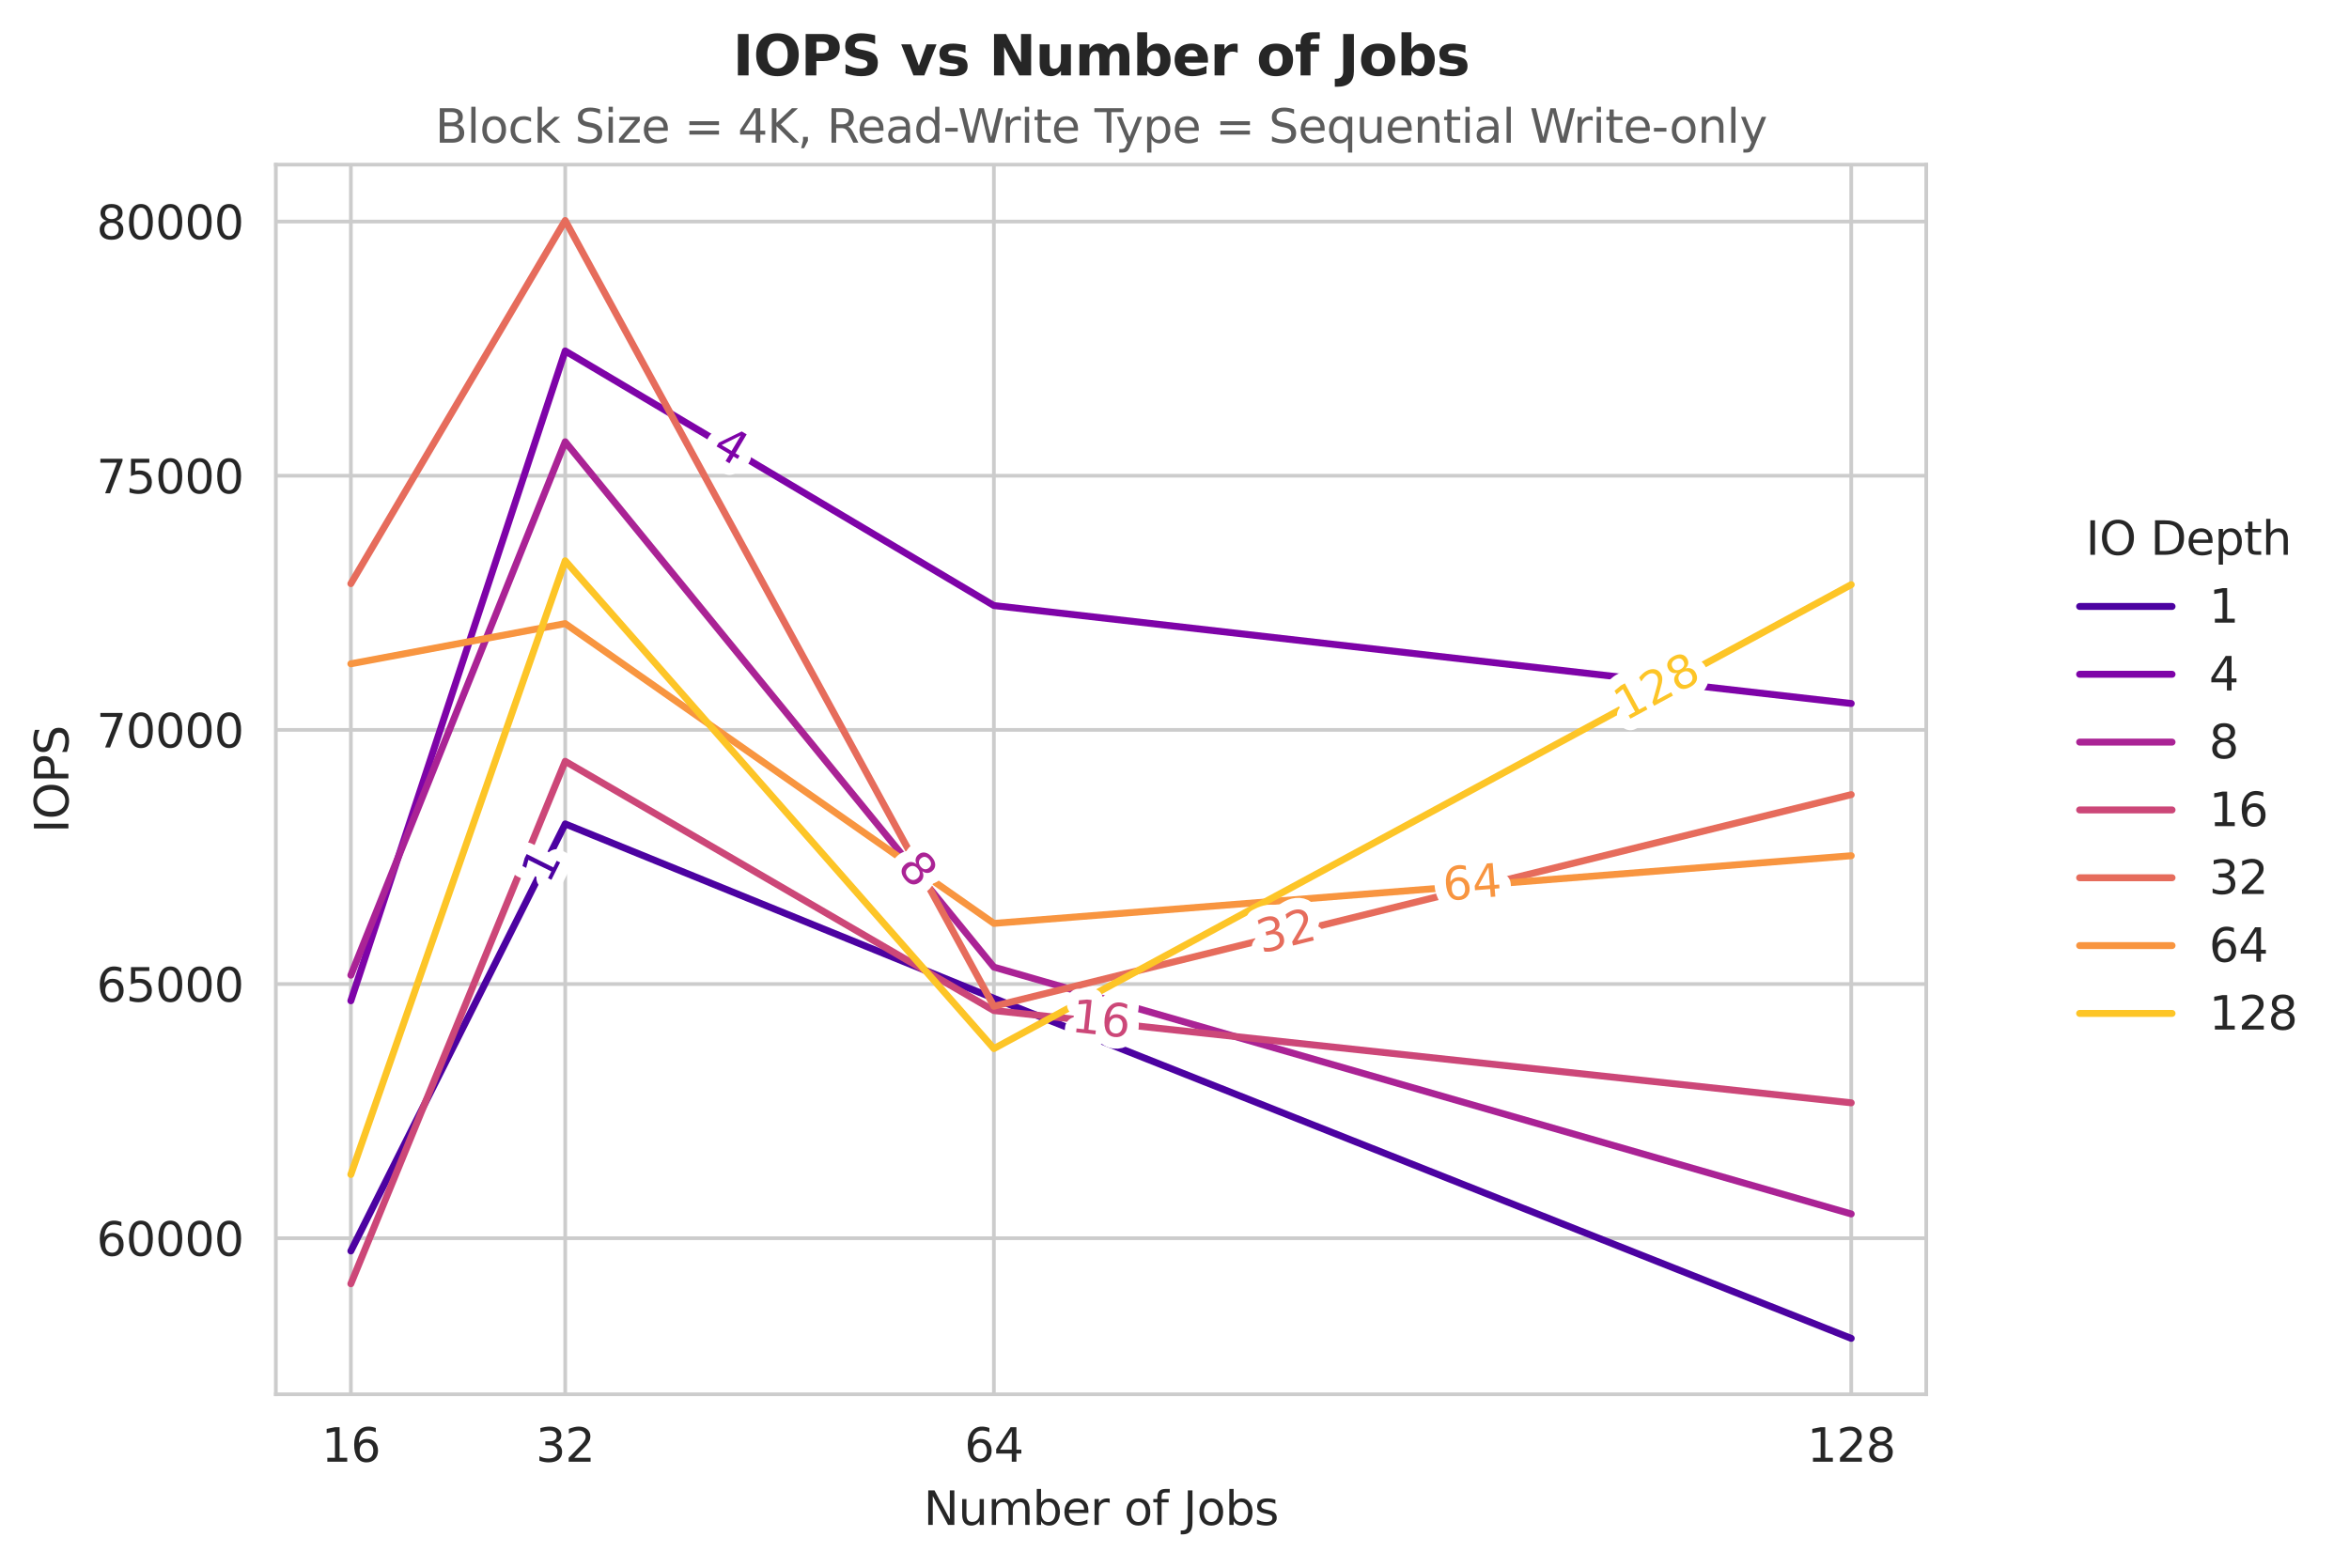 <?xml version="1.0" encoding="utf-8" standalone="no"?>
<!DOCTYPE svg PUBLIC "-//W3C//DTD SVG 1.1//EN"
  "http://www.w3.org/Graphics/SVG/1.1/DTD/svg11.dtd">
<svg xmlns:xlink="http://www.w3.org/1999/xlink" width="508.291pt" height="339.292pt" viewBox="0 0 508.291 339.292" xmlns="http://www.w3.org/2000/svg" version="1.1">
 <defs>
  <style type="text/css">*{stroke-linejoin: round; stroke-linecap: butt}</style>
 </defs>
 <g id="figure_1">
  <g id="patch_1">
   <path d="M 0 339.292 
L 508.291 339.292 
L 508.291 0 
L 0 0 
z
" style="fill: #ffffff"/>
  </g>
  <g id="axes_1">
   <g id="patch_2">
    <path d="M 59.691 301.736 
L 416.811 301.736 
L 416.811 35.624 
L 59.691 35.624 
z
" style="fill: #ffffff"/>
   </g>
   <g id="matplotlib.axis_1">
    <g id="xtick_1">
     <g id="line2d_1">
      <path d="M 75.923 301.736 
L 75.923 35.624 
" clip-path="url(#pfeacef1bbf)" style="fill: none; stroke: #cccccc; stroke-width: 0.8; stroke-linecap: round"/>
     </g>
     <g id="text_1">
      <!-- 16 -->
      <g style="fill: #262626" transform="translate(69.561 316.334) scale(0.1 -0.1)">
       <defs>
        <path id="DejaVuSans-31" d="M 794 531 
L 1825 531 
L 1825 4091 
L 703 3866 
L 703 4441 
L 1819 4666 
L 2450 4666 
L 2450 531 
L 3481 531 
L 3481 0 
L 794 0 
L 794 531 
z
" transform="scale(0.016)"/>
        <path id="DejaVuSans-36" d="M 2113 2584 
Q 1688 2584 1439 2293 
Q 1191 2003 1191 1497 
Q 1191 994 1439 701 
Q 1688 409 2113 409 
Q 2538 409 2786 701 
Q 3034 994 3034 1497 
Q 3034 2003 2786 2293 
Q 2538 2584 2113 2584 
z
M 3366 4563 
L 3366 3988 
Q 3128 4100 2886 4159 
Q 2644 4219 2406 4219 
Q 1781 4219 1451 3797 
Q 1122 3375 1075 2522 
Q 1259 2794 1537 2939 
Q 1816 3084 2150 3084 
Q 2853 3084 3261 2657 
Q 3669 2231 3669 1497 
Q 3669 778 3244 343 
Q 2819 -91 2113 -91 
Q 1303 -91 875 529 
Q 447 1150 447 2328 
Q 447 3434 972 4092 
Q 1497 4750 2381 4750 
Q 2619 4750 2861 4703 
Q 3103 4656 3366 4563 
z
" transform="scale(0.016)"/>
       </defs>
       <use xlink:href="#DejaVuSans-31"/>
       <use xlink:href="#DejaVuSans-36" transform="translate(63.623 0)"/>
      </g>
     </g>
    </g>
    <g id="xtick_2">
     <g id="line2d_2">
      <path d="M 400.578 301.736 
L 400.578 35.624 
" clip-path="url(#pfeacef1bbf)" style="fill: none; stroke: #cccccc; stroke-width: 0.8; stroke-linecap: round"/>
     </g>
     <g id="text_2">
      <!-- 128 -->
      <g style="fill: #262626" transform="translate(391.034 316.334) scale(0.1 -0.1)">
       <defs>
        <path id="DejaVuSans-32" d="M 1228 531 
L 3431 531 
L 3431 0 
L 469 0 
L 469 531 
Q 828 903 1448 1529 
Q 2069 2156 2228 2338 
Q 2531 2678 2651 2914 
Q 2772 3150 2772 3378 
Q 2772 3750 2511 3984 
Q 2250 4219 1831 4219 
Q 1534 4219 1204 4116 
Q 875 4013 500 3803 
L 500 4441 
Q 881 4594 1212 4672 
Q 1544 4750 1819 4750 
Q 2544 4750 2975 4387 
Q 3406 4025 3406 3419 
Q 3406 3131 3298 2873 
Q 3191 2616 2906 2266 
Q 2828 2175 2409 1742 
Q 1991 1309 1228 531 
z
" transform="scale(0.016)"/>
        <path id="DejaVuSans-38" d="M 2034 2216 
Q 1584 2216 1326 1975 
Q 1069 1734 1069 1313 
Q 1069 891 1326 650 
Q 1584 409 2034 409 
Q 2484 409 2743 651 
Q 3003 894 3003 1313 
Q 3003 1734 2745 1975 
Q 2488 2216 2034 2216 
z
M 1403 2484 
Q 997 2584 770 2862 
Q 544 3141 544 3541 
Q 544 4100 942 4425 
Q 1341 4750 2034 4750 
Q 2731 4750 3128 4425 
Q 3525 4100 3525 3541 
Q 3525 3141 3298 2862 
Q 3072 2584 2669 2484 
Q 3125 2378 3379 2068 
Q 3634 1759 3634 1313 
Q 3634 634 3220 271 
Q 2806 -91 2034 -91 
Q 1263 -91 848 271 
Q 434 634 434 1313 
Q 434 1759 690 2068 
Q 947 2378 1403 2484 
z
M 1172 3481 
Q 1172 3119 1398 2916 
Q 1625 2713 2034 2713 
Q 2441 2713 2670 2916 
Q 2900 3119 2900 3481 
Q 2900 3844 2670 4047 
Q 2441 4250 2034 4250 
Q 1625 4250 1398 4047 
Q 1172 3844 1172 3481 
z
" transform="scale(0.016)"/>
       </defs>
       <use xlink:href="#DejaVuSans-31"/>
       <use xlink:href="#DejaVuSans-32" transform="translate(63.623 0)"/>
       <use xlink:href="#DejaVuSans-38" transform="translate(127.246 0)"/>
      </g>
     </g>
    </g>
    <g id="xtick_3">
     <g id="line2d_3">
      <path d="M 122.303 301.736 
L 122.303 35.624 
" clip-path="url(#pfeacef1bbf)" style="fill: none; stroke: #cccccc; stroke-width: 0.8; stroke-linecap: round"/>
     </g>
     <g id="text_3">
      <!-- 32 -->
      <g style="fill: #262626" transform="translate(115.94 316.334) scale(0.1 -0.1)">
       <defs>
        <path id="DejaVuSans-33" d="M 2597 2516 
Q 3050 2419 3304 2112 
Q 3559 1806 3559 1356 
Q 3559 666 3084 287 
Q 2609 -91 1734 -91 
Q 1441 -91 1130 -33 
Q 819 25 488 141 
L 488 750 
Q 750 597 1062 519 
Q 1375 441 1716 441 
Q 2309 441 2620 675 
Q 2931 909 2931 1356 
Q 2931 1769 2642 2001 
Q 2353 2234 1838 2234 
L 1294 2234 
L 1294 2753 
L 1863 2753 
Q 2328 2753 2575 2939 
Q 2822 3125 2822 3475 
Q 2822 3834 2567 4026 
Q 2313 4219 1838 4219 
Q 1578 4219 1281 4162 
Q 984 4106 628 3988 
L 628 4550 
Q 988 4650 1302 4700 
Q 1616 4750 1894 4750 
Q 2613 4750 3031 4423 
Q 3450 4097 3450 3541 
Q 3450 3153 3228 2886 
Q 3006 2619 2597 2516 
z
" transform="scale(0.016)"/>
       </defs>
       <use xlink:href="#DejaVuSans-33"/>
       <use xlink:href="#DejaVuSans-32" transform="translate(63.623 0)"/>
      </g>
     </g>
    </g>
    <g id="xtick_4">
     <g id="line2d_4">
      <path d="M 215.061 301.736 
L 215.061 35.624 
" clip-path="url(#pfeacef1bbf)" style="fill: none; stroke: #cccccc; stroke-width: 0.8; stroke-linecap: round"/>
     </g>
     <g id="text_4">
      <!-- 64 -->
      <g style="fill: #262626" transform="translate(208.699 316.334) scale(0.1 -0.1)">
       <defs>
        <path id="DejaVuSans-34" d="M 2419 4116 
L 825 1625 
L 2419 1625 
L 2419 4116 
z
M 2253 4666 
L 3047 4666 
L 3047 1625 
L 3713 1625 
L 3713 1100 
L 3047 1100 
L 3047 0 
L 2419 0 
L 2419 1100 
L 313 1100 
L 313 1709 
L 2253 4666 
z
" transform="scale(0.016)"/>
       </defs>
       <use xlink:href="#DejaVuSans-36"/>
       <use xlink:href="#DejaVuSans-34" transform="translate(63.623 0)"/>
      </g>
     </g>
    </g>
    <g id="text_5">
     <!-- Number of Jobs -->
     <g style="fill: #262626" transform="translate(199.854 330.012) scale(0.1 -0.1)">
      <defs>
       <path id="DejaVuSans-4e" d="M 628 4666 
L 1478 4666 
L 3547 763 
L 3547 4666 
L 4159 4666 
L 4159 0 
L 3309 0 
L 1241 3903 
L 1241 0 
L 628 0 
L 628 4666 
z
" transform="scale(0.016)"/>
       <path id="DejaVuSans-75" d="M 544 1381 
L 544 3500 
L 1119 3500 
L 1119 1403 
Q 1119 906 1312 657 
Q 1506 409 1894 409 
Q 2359 409 2629 706 
Q 2900 1003 2900 1516 
L 2900 3500 
L 3475 3500 
L 3475 0 
L 2900 0 
L 2900 538 
Q 2691 219 2414 64 
Q 2138 -91 1772 -91 
Q 1169 -91 856 284 
Q 544 659 544 1381 
z
M 1991 3584 
L 1991 3584 
z
" transform="scale(0.016)"/>
       <path id="DejaVuSans-6d" d="M 3328 2828 
Q 3544 3216 3844 3400 
Q 4144 3584 4550 3584 
Q 5097 3584 5394 3201 
Q 5691 2819 5691 2113 
L 5691 0 
L 5113 0 
L 5113 2094 
Q 5113 2597 4934 2840 
Q 4756 3084 4391 3084 
Q 3944 3084 3684 2787 
Q 3425 2491 3425 1978 
L 3425 0 
L 2847 0 
L 2847 2094 
Q 2847 2600 2669 2842 
Q 2491 3084 2119 3084 
Q 1678 3084 1418 2786 
Q 1159 2488 1159 1978 
L 1159 0 
L 581 0 
L 581 3500 
L 1159 3500 
L 1159 2956 
Q 1356 3278 1631 3431 
Q 1906 3584 2284 3584 
Q 2666 3584 2933 3390 
Q 3200 3197 3328 2828 
z
" transform="scale(0.016)"/>
       <path id="DejaVuSans-62" d="M 3116 1747 
Q 3116 2381 2855 2742 
Q 2594 3103 2138 3103 
Q 1681 3103 1420 2742 
Q 1159 2381 1159 1747 
Q 1159 1113 1420 752 
Q 1681 391 2138 391 
Q 2594 391 2855 752 
Q 3116 1113 3116 1747 
z
M 1159 2969 
Q 1341 3281 1617 3432 
Q 1894 3584 2278 3584 
Q 2916 3584 3314 3078 
Q 3713 2572 3713 1747 
Q 3713 922 3314 415 
Q 2916 -91 2278 -91 
Q 1894 -91 1617 61 
Q 1341 213 1159 525 
L 1159 0 
L 581 0 
L 581 4863 
L 1159 4863 
L 1159 2969 
z
" transform="scale(0.016)"/>
       <path id="DejaVuSans-65" d="M 3597 1894 
L 3597 1613 
L 953 1613 
Q 991 1019 1311 708 
Q 1631 397 2203 397 
Q 2534 397 2845 478 
Q 3156 559 3463 722 
L 3463 178 
Q 3153 47 2828 -22 
Q 2503 -91 2169 -91 
Q 1331 -91 842 396 
Q 353 884 353 1716 
Q 353 2575 817 3079 
Q 1281 3584 2069 3584 
Q 2775 3584 3186 3129 
Q 3597 2675 3597 1894 
z
M 3022 2063 
Q 3016 2534 2758 2815 
Q 2500 3097 2075 3097 
Q 1594 3097 1305 2825 
Q 1016 2553 972 2059 
L 3022 2063 
z
" transform="scale(0.016)"/>
       <path id="DejaVuSans-72" d="M 2631 2963 
Q 2534 3019 2420 3045 
Q 2306 3072 2169 3072 
Q 1681 3072 1420 2755 
Q 1159 2438 1159 1844 
L 1159 0 
L 581 0 
L 581 3500 
L 1159 3500 
L 1159 2956 
Q 1341 3275 1631 3429 
Q 1922 3584 2338 3584 
Q 2397 3584 2469 3576 
Q 2541 3569 2628 3553 
L 2631 2963 
z
" transform="scale(0.016)"/>
       <path id="DejaVuSans-20" transform="scale(0.016)"/>
       <path id="DejaVuSans-6f" d="M 1959 3097 
Q 1497 3097 1228 2736 
Q 959 2375 959 1747 
Q 959 1119 1226 758 
Q 1494 397 1959 397 
Q 2419 397 2687 759 
Q 2956 1122 2956 1747 
Q 2956 2369 2687 2733 
Q 2419 3097 1959 3097 
z
M 1959 3584 
Q 2709 3584 3137 3096 
Q 3566 2609 3566 1747 
Q 3566 888 3137 398 
Q 2709 -91 1959 -91 
Q 1206 -91 779 398 
Q 353 888 353 1747 
Q 353 2609 779 3096 
Q 1206 3584 1959 3584 
z
" transform="scale(0.016)"/>
       <path id="DejaVuSans-66" d="M 2375 4863 
L 2375 4384 
L 1825 4384 
Q 1516 4384 1395 4259 
Q 1275 4134 1275 3809 
L 1275 3500 
L 2222 3500 
L 2222 3053 
L 1275 3053 
L 1275 0 
L 697 0 
L 697 3053 
L 147 3053 
L 147 3500 
L 697 3500 
L 697 3744 
Q 697 4328 969 4595 
Q 1241 4863 1831 4863 
L 2375 4863 
z
" transform="scale(0.016)"/>
       <path id="DejaVuSans-4a" d="M 628 4666 
L 1259 4666 
L 1259 325 
Q 1259 -519 939 -900 
Q 619 -1281 -91 -1281 
L -331 -1281 
L -331 -750 
L -134 -750 
Q 284 -750 456 -515 
Q 628 -281 628 325 
L 628 4666 
z
" transform="scale(0.016)"/>
       <path id="DejaVuSans-73" d="M 2834 3397 
L 2834 2853 
Q 2591 2978 2328 3040 
Q 2066 3103 1784 3103 
Q 1356 3103 1142 2972 
Q 928 2841 928 2578 
Q 928 2378 1081 2264 
Q 1234 2150 1697 2047 
L 1894 2003 
Q 2506 1872 2764 1633 
Q 3022 1394 3022 966 
Q 3022 478 2636 193 
Q 2250 -91 1575 -91 
Q 1294 -91 989 -36 
Q 684 19 347 128 
L 347 722 
Q 666 556 975 473 
Q 1284 391 1588 391 
Q 1994 391 2212 530 
Q 2431 669 2431 922 
Q 2431 1156 2273 1281 
Q 2116 1406 1581 1522 
L 1381 1569 
Q 847 1681 609 1914 
Q 372 2147 372 2553 
Q 372 3047 722 3315 
Q 1072 3584 1716 3584 
Q 2034 3584 2315 3537 
Q 2597 3491 2834 3397 
z
" transform="scale(0.016)"/>
      </defs>
      <use xlink:href="#DejaVuSans-4e"/>
      <use xlink:href="#DejaVuSans-75" transform="translate(74.805 0)"/>
      <use xlink:href="#DejaVuSans-6d" transform="translate(138.184 0)"/>
      <use xlink:href="#DejaVuSans-62" transform="translate(235.596 0)"/>
      <use xlink:href="#DejaVuSans-65" transform="translate(299.072 0)"/>
      <use xlink:href="#DejaVuSans-72" transform="translate(360.596 0)"/>
      <use xlink:href="#DejaVuSans-20" transform="translate(401.709 0)"/>
      <use xlink:href="#DejaVuSans-6f" transform="translate(433.496 0)"/>
      <use xlink:href="#DejaVuSans-66" transform="translate(494.678 0)"/>
      <use xlink:href="#DejaVuSans-20" transform="translate(529.883 0)"/>
      <use xlink:href="#DejaVuSans-4a" transform="translate(561.67 0)"/>
      <use xlink:href="#DejaVuSans-6f" transform="translate(591.162 0)"/>
      <use xlink:href="#DejaVuSans-62" transform="translate(652.344 0)"/>
      <use xlink:href="#DejaVuSans-73" transform="translate(715.82 0)"/>
     </g>
    </g>
   </g>
   <g id="matplotlib.axis_2">
    <g id="ytick_1">
     <g id="line2d_5">
      <path d="M 59.691 267.958 
L 416.811 267.958 
" clip-path="url(#pfeacef1bbf)" style="fill: none; stroke: #cccccc; stroke-width: 0.8; stroke-linecap: round"/>
     </g>
     <g id="text_6">
      <!-- 60000 -->
      <g style="fill: #262626" transform="translate(20.878 271.757) scale(0.1 -0.1)">
       <defs>
        <path id="DejaVuSans-30" d="M 2034 4250 
Q 1547 4250 1301 3770 
Q 1056 3291 1056 2328 
Q 1056 1369 1301 889 
Q 1547 409 2034 409 
Q 2525 409 2770 889 
Q 3016 1369 3016 2328 
Q 3016 3291 2770 3770 
Q 2525 4250 2034 4250 
z
M 2034 4750 
Q 2819 4750 3233 4129 
Q 3647 3509 3647 2328 
Q 3647 1150 3233 529 
Q 2819 -91 2034 -91 
Q 1250 -91 836 529 
Q 422 1150 422 2328 
Q 422 3509 836 4129 
Q 1250 4750 2034 4750 
z
" transform="scale(0.016)"/>
       </defs>
       <use xlink:href="#DejaVuSans-36"/>
       <use xlink:href="#DejaVuSans-30" transform="translate(63.623 0)"/>
       <use xlink:href="#DejaVuSans-30" transform="translate(127.246 0)"/>
       <use xlink:href="#DejaVuSans-30" transform="translate(190.869 0)"/>
       <use xlink:href="#DejaVuSans-30" transform="translate(254.492 0)"/>
      </g>
     </g>
    </g>
    <g id="ytick_2">
     <g id="line2d_6">
      <path d="M 59.691 212.956 
L 416.811 212.956 
" clip-path="url(#pfeacef1bbf)" style="fill: none; stroke: #cccccc; stroke-width: 0.8; stroke-linecap: round"/>
     </g>
     <g id="text_7">
      <!-- 65000 -->
      <g style="fill: #262626" transform="translate(20.878 216.755) scale(0.1 -0.1)">
       <defs>
        <path id="DejaVuSans-35" d="M 691 4666 
L 3169 4666 
L 3169 4134 
L 1269 4134 
L 1269 2991 
Q 1406 3038 1543 3061 
Q 1681 3084 1819 3084 
Q 2600 3084 3056 2656 
Q 3513 2228 3513 1497 
Q 3513 744 3044 326 
Q 2575 -91 1722 -91 
Q 1428 -91 1123 -41 
Q 819 9 494 109 
L 494 744 
Q 775 591 1075 516 
Q 1375 441 1709 441 
Q 2250 441 2565 725 
Q 2881 1009 2881 1497 
Q 2881 1984 2565 2268 
Q 2250 2553 1709 2553 
Q 1456 2553 1204 2497 
Q 953 2441 691 2322 
L 691 4666 
z
" transform="scale(0.016)"/>
       </defs>
       <use xlink:href="#DejaVuSans-36"/>
       <use xlink:href="#DejaVuSans-35" transform="translate(63.623 0)"/>
       <use xlink:href="#DejaVuSans-30" transform="translate(127.246 0)"/>
       <use xlink:href="#DejaVuSans-30" transform="translate(190.869 0)"/>
       <use xlink:href="#DejaVuSans-30" transform="translate(254.492 0)"/>
      </g>
     </g>
    </g>
    <g id="ytick_3">
     <g id="line2d_7">
      <path d="M 59.691 157.954 
L 416.811 157.954 
" clip-path="url(#pfeacef1bbf)" style="fill: none; stroke: #cccccc; stroke-width: 0.8; stroke-linecap: round"/>
     </g>
     <g id="text_8">
      <!-- 70000 -->
      <g style="fill: #262626" transform="translate(20.878 161.754) scale(0.1 -0.1)">
       <defs>
        <path id="DejaVuSans-37" d="M 525 4666 
L 3525 4666 
L 3525 4397 
L 1831 0 
L 1172 0 
L 2766 4134 
L 525 4134 
L 525 4666 
z
" transform="scale(0.016)"/>
       </defs>
       <use xlink:href="#DejaVuSans-37"/>
       <use xlink:href="#DejaVuSans-30" transform="translate(63.623 0)"/>
       <use xlink:href="#DejaVuSans-30" transform="translate(127.246 0)"/>
       <use xlink:href="#DejaVuSans-30" transform="translate(190.869 0)"/>
       <use xlink:href="#DejaVuSans-30" transform="translate(254.492 0)"/>
      </g>
     </g>
    </g>
    <g id="ytick_4">
     <g id="line2d_8">
      <path d="M 59.691 102.953 
L 416.811 102.953 
" clip-path="url(#pfeacef1bbf)" style="fill: none; stroke: #cccccc; stroke-width: 0.8; stroke-linecap: round"/>
     </g>
     <g id="text_9">
      <!-- 75000 -->
      <g style="fill: #262626" transform="translate(20.878 106.752) scale(0.1 -0.1)">
       <use xlink:href="#DejaVuSans-37"/>
       <use xlink:href="#DejaVuSans-35" transform="translate(63.623 0)"/>
       <use xlink:href="#DejaVuSans-30" transform="translate(127.246 0)"/>
       <use xlink:href="#DejaVuSans-30" transform="translate(190.869 0)"/>
       <use xlink:href="#DejaVuSans-30" transform="translate(254.492 0)"/>
      </g>
     </g>
    </g>
    <g id="ytick_5">
     <g id="line2d_9">
      <path d="M 59.691 47.951 
L 416.811 47.951 
" clip-path="url(#pfeacef1bbf)" style="fill: none; stroke: #cccccc; stroke-width: 0.8; stroke-linecap: round"/>
     </g>
     <g id="text_10">
      <!-- 80000 -->
      <g style="fill: #262626" transform="translate(20.878 51.75) scale(0.1 -0.1)">
       <use xlink:href="#DejaVuSans-38"/>
       <use xlink:href="#DejaVuSans-30" transform="translate(63.623 0)"/>
       <use xlink:href="#DejaVuSans-30" transform="translate(127.246 0)"/>
       <use xlink:href="#DejaVuSans-30" transform="translate(190.869 0)"/>
       <use xlink:href="#DejaVuSans-30" transform="translate(254.492 0)"/>
      </g>
     </g>
    </g>
    <g id="text_11">
     <!-- IOPS -->
     <g style="fill: #262626" transform="translate(14.798 180.28) rotate(-90) scale(0.1 -0.1)">
      <defs>
       <path id="DejaVuSans-49" d="M 628 4666 
L 1259 4666 
L 1259 0 
L 628 0 
L 628 4666 
z
" transform="scale(0.016)"/>
       <path id="DejaVuSans-4f" d="M 2522 4238 
Q 1834 4238 1429 3725 
Q 1025 3213 1025 2328 
Q 1025 1447 1429 934 
Q 1834 422 2522 422 
Q 3209 422 3611 934 
Q 4013 1447 4013 2328 
Q 4013 3213 3611 3725 
Q 3209 4238 2522 4238 
z
M 2522 4750 
Q 3503 4750 4090 4092 
Q 4678 3434 4678 2328 
Q 4678 1225 4090 567 
Q 3503 -91 2522 -91 
Q 1538 -91 948 565 
Q 359 1222 359 2328 
Q 359 3434 948 4092 
Q 1538 4750 2522 4750 
z
" transform="scale(0.016)"/>
       <path id="DejaVuSans-50" d="M 1259 4147 
L 1259 2394 
L 2053 2394 
Q 2494 2394 2734 2622 
Q 2975 2850 2975 3272 
Q 2975 3691 2734 3919 
Q 2494 4147 2053 4147 
L 1259 4147 
z
M 628 4666 
L 2053 4666 
Q 2838 4666 3239 4311 
Q 3641 3956 3641 3272 
Q 3641 2581 3239 2228 
Q 2838 1875 2053 1875 
L 1259 1875 
L 1259 0 
L 628 0 
L 628 4666 
z
" transform="scale(0.016)"/>
       <path id="DejaVuSans-53" d="M 3425 4513 
L 3425 3897 
Q 3066 4069 2747 4153 
Q 2428 4238 2131 4238 
Q 1616 4238 1336 4038 
Q 1056 3838 1056 3469 
Q 1056 3159 1242 3001 
Q 1428 2844 1947 2747 
L 2328 2669 
Q 3034 2534 3370 2195 
Q 3706 1856 3706 1288 
Q 3706 609 3251 259 
Q 2797 -91 1919 -91 
Q 1588 -91 1214 -16 
Q 841 59 441 206 
L 441 856 
Q 825 641 1194 531 
Q 1563 422 1919 422 
Q 2459 422 2753 634 
Q 3047 847 3047 1241 
Q 3047 1584 2836 1778 
Q 2625 1972 2144 2069 
L 1759 2144 
Q 1053 2284 737 2584 
Q 422 2884 422 3419 
Q 422 4038 858 4394 
Q 1294 4750 2059 4750 
Q 2388 4750 2728 4690 
Q 3069 4631 3425 4513 
z
" transform="scale(0.016)"/>
      </defs>
      <use xlink:href="#DejaVuSans-49"/>
      <use xlink:href="#DejaVuSans-4f" transform="translate(29.492 0)"/>
      <use xlink:href="#DejaVuSans-50" transform="translate(108.203 0)"/>
      <use xlink:href="#DejaVuSans-53" transform="translate(168.506 0)"/>
     </g>
    </g>
   </g>
   <g id="FillBetweenPolyCollection_1"/>
   <g id="FillBetweenPolyCollection_2"/>
   <g id="FillBetweenPolyCollection_3"/>
   <g id="FillBetweenPolyCollection_4"/>
   <g id="FillBetweenPolyCollection_5"/>
   <g id="FillBetweenPolyCollection_6"/>
   <g id="FillBetweenPolyCollection_7"/>
   <g id="line2d_10">
    <path d="M 75.923 270.73 
L 122.303 178.305 
L 215.061 216.047 
L 400.578 289.64 
" clip-path="url(#pfeacef1bbf)" style="fill: none; stroke: #4c02a1; stroke-width: 1.5; stroke-linecap: round"/>
   </g>
   <g id="line2d_11">
    <path d="M 75.923 216.586 
L 122.303 75.947 
L 215.061 131.047 
L 400.578 152.245 
" clip-path="url(#pfeacef1bbf)" style="fill: none; stroke: #7e03a8; stroke-width: 1.5; stroke-linecap: round"/>
   </g>
   <g id="line2d_12">
    <path d="M 75.923 211.042 
L 122.303 95.604 
L 215.061 209.293 
L 400.578 262.711 
" clip-path="url(#pfeacef1bbf)" style="fill: none; stroke: #aa2395; stroke-width: 1.5; stroke-linecap: round"/>
   </g>
   <g id="line2d_13">
    <path d="M 75.923 277.825 
L 122.303 164.753 
L 215.061 218.698 
L 400.578 238.664 
" clip-path="url(#pfeacef1bbf)" style="fill: none; stroke: #cc4778; stroke-width: 1.5; stroke-linecap: round"/>
   </g>
   <g id="line2d_14">
    <path d="M 75.923 126.306 
L 122.303 47.72 
L 215.061 217.763 
L 400.578 171.969 
" clip-path="url(#pfeacef1bbf)" style="fill: none; stroke: #e66c5c; stroke-width: 1.5; stroke-linecap: round"/>
   </g>
   <g id="line2d_15">
    <path d="M 75.923 143.654 
L 122.303 134.953 
L 215.061 199.833 
L 400.578 185.191 
" clip-path="url(#pfeacef1bbf)" style="fill: none; stroke: #f89540; stroke-width: 1.5; stroke-linecap: round"/>
   </g>
   <g id="line2d_16">
    <path d="M 75.923 254.175 
L 122.303 121.356 
L 215.061 226.927 
L 400.578 126.526 
" clip-path="url(#pfeacef1bbf)" style="fill: none; stroke: #fdc527; stroke-width: 1.5; stroke-linecap: round"/>
   </g>
   <g id="line2d_17"/>
   <g id="line2d_18"/>
   <g id="line2d_19"/>
   <g id="line2d_20"/>
   <g id="line2d_21"/>
   <g id="line2d_22"/>
   <g id="line2d_23"/>
   <g id="text_12">
    <path d="M 118.577 190.032 
L 119.299 188.592 
L 114.328 186.097 
L 113.856 187.822 
L 113.053 187.419 
L 113.521 185.703 
L 113.963 184.822 
L 119.737 187.719 
L 120.46 186.279 
L 121.202 186.652 
L 119.319 190.404 
L 118.577 190.032 
z
" clip-path="url(#pfeacef1bbf)" style="fill: #4c02a1; stroke: #ffffff; stroke-width: 5"/>
    <path d="M 118.577 190.032 
L 119.299 188.592 
L 114.328 186.097 
L 113.856 187.822 
L 113.053 187.419 
L 113.521 185.703 
L 113.963 184.822 
L 119.737 187.719 
L 120.46 186.279 
L 121.202 186.652 
L 119.319 190.404 
L 118.577 190.032 
z
" clip-path="url(#pfeacef1bbf)" style="fill: #4c02a1"/>
   </g>
   <g id="text_13">
    <path d="M 160.288 94.24 
L 156.159 96.315 
L 158.301 97.587 
L 160.288 94.24 
z
M 160.504 93.369 
L 161.571 94.003 
L 159.144 98.088 
L 160.039 98.619 
L 159.62 99.325 
L 158.725 98.793 
L 157.848 100.271 
L 157.004 99.77 
L 157.882 98.292 
L 155.053 96.611 
L 155.539 95.793 
L 160.504 93.369 
z
" clip-path="url(#pfeacef1bbf)" style="fill: #7e03a8; stroke: #ffffff; stroke-width: 5"/>
    <path d="M 160.288 94.24 
L 156.159 96.315 
L 158.301 97.587 
L 160.288 94.24 
z
M 160.504 93.369 
L 161.571 94.003 
L 159.144 98.088 
L 160.039 98.619 
L 159.62 99.325 
L 158.725 98.793 
L 157.848 100.271 
L 157.004 99.77 
L 157.882 98.292 
L 155.053 96.611 
L 155.539 95.793 
L 160.504 93.369 
z
" clip-path="url(#pfeacef1bbf)" style="fill: #7e03a8"/>
   </g>
   <g id="text_14">
    <path d="M 198.617 188.027 
Q 198.173 187.482 197.626 187.408 
Q 197.081 187.335 196.571 187.751 
Q 196.06 188.167 196.022 188.717 
Q 195.985 189.267 196.43 189.812 
Q 196.874 190.357 197.423 190.431 
Q 197.974 190.506 198.481 190.092 
Q 198.991 189.676 199.028 189.126 
Q 199.066 188.577 198.617 188.027 
z
M 198.319 186.998 
Q 198.039 186.408 198.151 185.859 
Q 198.266 185.309 198.75 184.914 
Q 199.427 184.362 200.213 184.523 
Q 201.001 184.685 201.685 185.524 
Q 202.374 186.368 202.372 187.169 
Q 202.371 187.971 201.694 188.523 
Q 201.21 188.918 200.648 188.919 
Q 200.088 188.92 199.569 188.531 
Q 199.891 189.188 199.767 189.801 
Q 199.645 190.415 199.105 190.856 
Q 198.283 191.527 197.434 191.384 
Q 196.587 191.24 195.824 190.306 
Q 195.063 189.372 195.091 188.512 
Q 195.122 187.652 195.944 186.982 
Q 196.484 186.541 197.111 186.546 
Q 197.74 186.551 198.319 186.998 
z
M 199.297 185.734 
Q 198.859 186.091 198.837 186.565 
Q 198.815 187.041 199.219 187.536 
Q 199.621 188.029 200.093 188.105 
Q 200.566 188.183 201.004 187.826 
Q 201.444 187.467 201.462 186.988 
Q 201.482 186.51 201.08 186.018 
Q 200.676 185.523 200.206 185.448 
Q 199.737 185.375 199.297 185.734 
z
" clip-path="url(#pfeacef1bbf)" style="fill: #aa2395; stroke: #ffffff; stroke-width: 5"/>
    <path d="M 198.617 188.027 
Q 198.173 187.482 197.626 187.408 
Q 197.081 187.335 196.571 187.751 
Q 196.06 188.167 196.022 188.717 
Q 195.985 189.267 196.43 189.812 
Q 196.874 190.357 197.423 190.431 
Q 197.974 190.506 198.481 190.092 
Q 198.991 189.676 199.028 189.126 
Q 199.066 188.577 198.617 188.027 
z
M 198.319 186.998 
Q 198.039 186.408 198.151 185.859 
Q 198.266 185.309 198.75 184.914 
Q 199.427 184.362 200.213 184.523 
Q 201.001 184.685 201.685 185.524 
Q 202.374 186.368 202.372 187.169 
Q 202.371 187.971 201.694 188.523 
Q 201.21 188.918 200.648 188.919 
Q 200.088 188.92 199.569 188.531 
Q 199.891 189.188 199.767 189.801 
Q 199.645 190.415 199.105 190.856 
Q 198.283 191.527 197.434 191.384 
Q 196.587 191.24 195.824 190.306 
Q 195.063 189.372 195.091 188.512 
Q 195.122 187.652 195.944 186.982 
Q 196.484 186.541 197.111 186.546 
Q 197.74 186.551 198.319 186.998 
z
M 199.297 185.734 
Q 198.859 186.091 198.837 186.565 
Q 198.815 187.041 199.219 187.536 
Q 199.621 188.029 200.093 188.105 
Q 200.566 188.183 201.004 187.826 
Q 201.444 187.467 201.462 186.988 
Q 201.482 186.51 201.08 186.018 
Q 200.676 185.523 200.206 185.448 
Q 199.737 185.375 199.297 185.734 
z
" clip-path="url(#pfeacef1bbf)" style="fill: #aa2395"/>
   </g>
   <g id="text_15">
    <path d="M 232.952 222.565 
L 234.553 222.737 
L 235.149 217.206 
L 233.368 217.368 
L 233.464 216.475 
L 235.235 216.312 
L 236.216 216.418 
L 235.524 222.842 
L 237.126 223.014 
L 237.037 223.839 
L 232.863 223.39 
L 232.952 222.565 
z
M 241.67 220.277 
Q 241.01 220.206 240.574 220.616 
Q 240.14 221.025 240.056 221.811 
Q 239.972 222.593 240.308 223.089 
Q 240.646 223.584 241.306 223.655 
Q 241.966 223.727 242.401 223.314 
Q 242.835 222.901 242.919 222.119 
Q 243.003 221.333 242.667 220.841 
Q 242.33 220.348 241.67 220.277 
z
M 243.947 217.412 
L 243.851 218.305 
Q 243.5 218.091 243.134 217.959 
Q 242.768 217.825 242.398 217.786 
Q 241.427 217.681 240.844 218.281 
Q 240.263 218.882 240.047 220.199 
Q 240.378 219.808 240.834 219.629 
Q 241.292 219.45 241.811 219.506 
Q 242.903 219.624 243.465 220.355 
Q 244.028 221.085 243.905 222.225 
Q 243.785 223.342 243.052 223.947 
Q 242.319 224.55 241.223 224.432 
Q 239.964 224.297 239.403 223.262 
Q 238.842 222.226 239.039 220.396 
Q 239.224 218.678 240.149 217.743 
Q 241.075 216.809 242.448 216.956 
Q 242.818 216.996 243.186 217.11 
Q 243.554 217.223 243.947 217.412 
z
" clip-path="url(#pfeacef1bbf)" style="fill: #cc4778; stroke: #ffffff; stroke-width: 5"/>
    <path d="M 232.952 222.565 
L 234.553 222.737 
L 235.149 217.206 
L 233.368 217.368 
L 233.464 216.475 
L 235.235 216.312 
L 236.216 216.418 
L 235.524 222.842 
L 237.126 223.014 
L 237.037 223.839 
L 232.863 223.39 
L 232.952 222.565 
z
M 241.67 220.277 
Q 241.01 220.206 240.574 220.616 
Q 240.14 221.025 240.056 221.811 
Q 239.972 222.593 240.308 223.089 
Q 240.646 223.584 241.306 223.655 
Q 241.966 223.727 242.401 223.314 
Q 242.835 222.901 242.919 222.119 
Q 243.003 221.333 242.667 220.841 
Q 242.33 220.348 241.67 220.277 
z
M 243.947 217.412 
L 243.851 218.305 
Q 243.5 218.091 243.134 217.959 
Q 242.768 217.825 242.398 217.786 
Q 241.427 217.681 240.844 218.281 
Q 240.263 218.882 240.047 220.199 
Q 240.378 219.808 240.834 219.629 
Q 241.292 219.45 241.811 219.506 
Q 242.903 219.624 243.465 220.355 
Q 244.028 221.085 243.905 222.225 
Q 243.785 223.342 243.052 223.947 
Q 242.319 224.55 241.223 224.432 
Q 239.964 224.297 239.403 223.262 
Q 238.842 222.226 239.039 220.396 
Q 239.224 218.678 240.149 217.743 
Q 241.075 216.809 242.448 216.956 
Q 242.818 216.996 243.186 217.11 
Q 243.554 217.223 243.947 217.412 
z
" clip-path="url(#pfeacef1bbf)" style="fill: #cc4778"/>
   </g>
   <g id="text_16">
    <path d="M 275.908 201.536 
Q 276.632 201.514 277.132 201.884 
Q 277.633 202.253 277.802 202.936 
Q 278.06 203.982 277.482 204.735 
Q 276.903 205.487 275.575 205.814 
Q 275.131 205.924 274.637 205.952 
Q 274.144 205.981 273.598 205.929 
L 273.37 205.005 
Q 273.825 205.139 274.328 205.14 
Q 274.832 205.142 275.349 205.014 
Q 276.248 204.792 276.633 204.32 
Q 277.017 203.849 276.849 203.171 
Q 276.695 202.544 276.169 202.301 
Q 275.644 202.055 274.862 202.248 
L 274.037 202.452 
L 273.843 201.665 
L 274.706 201.452 
Q 275.411 201.277 275.716 200.903 
Q 276.022 200.528 275.89 199.997 
Q 275.756 199.453 275.297 199.257 
Q 274.84 199.059 274.119 199.237 
Q 273.725 199.334 273.296 199.532 
Q 272.866 199.728 272.37 200.041 
L 272.16 199.188 
Q 272.668 198.902 273.126 198.708 
Q 273.584 198.515 274.005 198.411 
Q 275.096 198.141 275.853 198.481 
Q 276.61 198.819 276.818 199.662 
Q 276.964 200.251 276.727 200.739 
Q 276.49 201.227 275.908 201.536 
z
M 280.752 203.535 
L 284.094 202.71 
L 284.292 203.516 
L 279.799 204.625 
L 279.6 203.82 
Q 280.006 203.121 280.712 201.939 
Q 281.419 200.755 281.592 200.42 
Q 281.924 199.79 282.018 199.388 
Q 282.113 198.984 282.028 198.638 
Q 281.889 198.074 281.405 197.817 
Q 280.921 197.558 280.285 197.715 
Q 279.835 197.826 279.373 198.106 
Q 278.912 198.385 278.422 198.844 
L 278.183 197.877 
Q 278.704 197.502 279.177 197.26 
Q 279.651 197.017 280.068 196.914 
Q 281.168 196.642 281.958 197.032 
Q 282.747 197.419 282.974 198.339 
Q 283.082 198.776 283.015 199.207 
Q 282.949 199.637 282.648 200.275 
Q 282.563 200.442 282.09 201.256 
Q 281.618 202.069 280.752 203.535 
z
" clip-path="url(#pfeacef1bbf)" style="fill: #e66c5c; stroke: #ffffff; stroke-width: 5"/>
    <path d="M 275.908 201.536 
Q 276.632 201.514 277.132 201.884 
Q 277.633 202.253 277.802 202.936 
Q 278.06 203.982 277.482 204.735 
Q 276.903 205.487 275.575 205.814 
Q 275.131 205.924 274.637 205.952 
Q 274.144 205.981 273.598 205.929 
L 273.37 205.005 
Q 273.825 205.139 274.328 205.14 
Q 274.832 205.142 275.349 205.014 
Q 276.248 204.792 276.633 204.32 
Q 277.017 203.849 276.849 203.171 
Q 276.695 202.544 276.169 202.301 
Q 275.644 202.055 274.862 202.248 
L 274.037 202.452 
L 273.843 201.665 
L 274.706 201.452 
Q 275.411 201.277 275.716 200.903 
Q 276.022 200.528 275.89 199.997 
Q 275.756 199.453 275.297 199.257 
Q 274.84 199.059 274.119 199.237 
Q 273.725 199.334 273.296 199.532 
Q 272.866 199.728 272.37 200.041 
L 272.16 199.188 
Q 272.668 198.902 273.126 198.708 
Q 273.584 198.515 274.005 198.411 
Q 275.096 198.141 275.853 198.481 
Q 276.61 198.819 276.818 199.662 
Q 276.964 200.251 276.727 200.739 
Q 276.49 201.227 275.908 201.536 
z
M 280.752 203.535 
L 284.094 202.71 
L 284.292 203.516 
L 279.799 204.625 
L 279.6 203.82 
Q 280.006 203.121 280.712 201.939 
Q 281.419 200.755 281.592 200.42 
Q 281.924 199.79 282.018 199.388 
Q 282.113 198.984 282.028 198.638 
Q 281.889 198.074 281.405 197.817 
Q 280.921 197.558 280.285 197.715 
Q 279.835 197.826 279.373 198.106 
Q 278.912 198.385 278.422 198.844 
L 278.183 197.877 
Q 278.704 197.502 279.177 197.26 
Q 279.651 197.017 280.068 196.914 
Q 281.168 196.642 281.958 197.032 
Q 282.747 197.419 282.974 198.339 
Q 283.082 198.776 283.015 199.207 
Q 282.949 199.637 282.648 200.275 
Q 282.563 200.442 282.09 201.256 
Q 281.618 202.069 280.752 203.535 
z
" clip-path="url(#pfeacef1bbf)" style="fill: #e66c5c"/>
   </g>
   <g id="text_17">
    <path d="M 315.451 190.628 
Q 314.789 190.68 314.437 191.164 
Q 314.086 191.646 314.148 192.434 
Q 314.21 193.218 314.632 193.644 
Q 315.056 194.068 315.718 194.016 
Q 316.38 193.963 316.73 193.478 
Q 317.081 192.991 317.019 192.208 
Q 316.957 191.419 316.535 190.998 
Q 316.113 190.575 315.451 190.628 
z
M 317.159 187.391 
L 317.23 188.287 
Q 316.845 188.141 316.461 188.079 
Q 316.077 188.016 315.706 188.045 
Q 314.732 188.122 314.27 188.82 
Q 313.81 189.517 313.841 190.852 
Q 314.095 190.406 314.51 190.145 
Q 314.927 189.885 315.447 189.844 
Q 316.542 189.758 317.23 190.373 
Q 317.918 190.986 318.008 192.13 
Q 318.096 193.249 317.488 193.979 
Q 316.879 194.708 315.779 194.794 
Q 314.518 194.894 313.775 193.981 
Q 313.032 193.066 312.887 191.231 
Q 312.751 189.508 313.488 188.419 
Q 314.225 187.329 315.602 187.221 
Q 315.973 187.192 316.355 187.235 
Q 316.738 187.278 317.159 187.391 
z
M 322.082 187.703 
L 319.905 191.779 
L 322.388 191.583 
L 322.082 187.703 
z
M 321.755 186.867 
L 322.992 186.769 
L 323.366 191.506 
L 324.403 191.424 
L 324.468 192.242 
L 323.43 192.324 
L 323.566 194.037 
L 322.588 194.114 
L 322.452 192.401 
L 319.172 192.66 
L 319.097 191.711 
L 321.755 186.867 
z
" clip-path="url(#pfeacef1bbf)" style="fill: #f89540; stroke: #ffffff; stroke-width: 5"/>
    <path d="M 315.451 190.628 
Q 314.789 190.68 314.437 191.164 
Q 314.086 191.646 314.148 192.434 
Q 314.21 193.218 314.632 193.644 
Q 315.056 194.068 315.718 194.016 
Q 316.38 193.963 316.73 193.478 
Q 317.081 192.991 317.019 192.208 
Q 316.957 191.419 316.535 190.998 
Q 316.113 190.575 315.451 190.628 
z
M 317.159 187.391 
L 317.23 188.287 
Q 316.845 188.141 316.461 188.079 
Q 316.077 188.016 315.706 188.045 
Q 314.732 188.122 314.27 188.82 
Q 313.81 189.517 313.841 190.852 
Q 314.095 190.406 314.51 190.145 
Q 314.927 189.885 315.447 189.844 
Q 316.542 189.758 317.23 190.373 
Q 317.918 190.986 318.008 192.13 
Q 318.096 193.249 317.488 193.979 
Q 316.879 194.708 315.779 194.794 
Q 314.518 194.894 313.775 193.981 
Q 313.032 193.066 312.887 191.231 
Q 312.751 189.508 313.488 188.419 
Q 314.225 187.329 315.602 187.221 
Q 315.973 187.192 316.355 187.235 
Q 316.738 187.278 317.159 187.391 
z
M 322.082 187.703 
L 319.905 191.779 
L 322.388 191.583 
L 322.082 187.703 
z
M 321.755 186.867 
L 322.992 186.769 
L 323.366 191.506 
L 324.403 191.424 
L 324.468 192.242 
L 323.43 192.324 
L 323.566 194.037 
L 322.588 194.114 
L 322.452 192.401 
L 319.172 192.66 
L 319.097 191.711 
L 321.755 186.867 
z
" clip-path="url(#pfeacef1bbf)" style="fill: #f89540"/>
   </g>
   <g id="text_18">
    <path d="M 352.395 154.797 
L 353.812 154.03 
L 351.164 149.138 
L 349.79 150.282 
L 349.362 149.492 
L 350.728 148.352 
L 351.595 147.883 
L 354.67 153.565 
L 356.087 152.799 
L 356.482 153.528 
L 352.79 155.527 
L 352.395 154.797 
z
M 358.587 151.446 
L 361.614 149.808 
L 362.009 150.537 
L 357.938 152.74 
L 357.544 152.01 
Q 357.76 151.232 358.147 149.911 
Q 358.534 148.587 358.617 148.219 
Q 358.78 147.527 358.77 147.113 
Q 358.761 146.699 358.591 146.385 
Q 358.314 145.874 357.782 145.747 
Q 357.248 145.618 356.672 145.929 
Q 356.264 146.15 355.887 146.537 
Q 355.512 146.924 355.153 147.491 
L 354.678 146.614 
Q 355.088 146.121 355.485 145.767 
Q 355.883 145.413 356.261 145.209 
Q 357.257 144.67 358.12 144.848 
Q 358.981 145.025 359.432 145.858 
Q 359.646 146.253 359.689 146.688 
Q 359.733 147.121 359.602 147.814 
Q 359.563 147.997 359.309 148.903 
Q 359.056 149.809 358.587 151.446 
z
M 364.036 145.503 
Q 363.418 145.837 363.243 146.36 
Q 363.069 146.883 363.382 147.461 
Q 363.696 148.041 364.228 148.181 
Q 364.762 148.321 365.38 147.986 
Q 365.999 147.651 366.175 147.126 
Q 366.351 146.599 366.04 146.023 
Q 365.727 145.444 365.193 145.305 
Q 364.66 145.165 364.036 145.503 
z
M 362.97 145.604 
Q 362.338 145.768 361.819 145.555 
Q 361.301 145.34 361.004 144.79 
Q 360.588 144.022 360.893 143.279 
Q 361.2 142.536 362.152 142.021 
Q 363.11 141.502 363.897 141.654 
Q 364.684 141.805 365.1 142.573 
Q 365.397 143.123 365.293 143.675 
Q 365.189 144.225 364.71 144.662 
Q 365.415 144.469 365.995 144.706 
Q 366.575 144.941 366.907 145.554 
Q 367.412 146.487 367.113 147.294 
Q 366.813 148.099 365.752 148.673 
Q 364.693 149.246 363.853 149.058 
Q 363.014 148.867 362.509 147.934 
Q 362.178 147.321 362.3 146.706 
Q 362.422 146.089 362.97 145.604 
z
M 361.911 144.406 
Q 362.18 144.903 362.642 145.014 
Q 363.105 145.124 363.667 144.82 
Q 364.226 144.517 364.39 144.068 
Q 364.555 143.618 364.286 143.12 
Q 364.016 142.622 363.549 142.514 
Q 363.083 142.405 362.524 142.708 
Q 361.962 143.012 361.801 143.46 
Q 361.641 143.907 361.911 144.406 
z
" clip-path="url(#pfeacef1bbf)" style="fill: #fdc527; stroke: #ffffff; stroke-width: 5"/>
    <path d="M 352.395 154.797 
L 353.812 154.03 
L 351.164 149.138 
L 349.79 150.282 
L 349.362 149.492 
L 350.728 148.352 
L 351.595 147.883 
L 354.67 153.565 
L 356.087 152.799 
L 356.482 153.528 
L 352.79 155.527 
L 352.395 154.797 
z
M 358.587 151.446 
L 361.614 149.808 
L 362.009 150.537 
L 357.938 152.74 
L 357.544 152.01 
Q 357.76 151.232 358.147 149.911 
Q 358.534 148.587 358.617 148.219 
Q 358.78 147.527 358.77 147.113 
Q 358.761 146.699 358.591 146.385 
Q 358.314 145.874 357.782 145.747 
Q 357.248 145.618 356.672 145.929 
Q 356.264 146.15 355.887 146.537 
Q 355.512 146.924 355.153 147.491 
L 354.678 146.614 
Q 355.088 146.121 355.485 145.767 
Q 355.883 145.413 356.261 145.209 
Q 357.257 144.67 358.12 144.848 
Q 358.981 145.025 359.432 145.858 
Q 359.646 146.253 359.689 146.688 
Q 359.733 147.121 359.602 147.814 
Q 359.563 147.997 359.309 148.903 
Q 359.056 149.809 358.587 151.446 
z
M 364.036 145.503 
Q 363.418 145.837 363.243 146.36 
Q 363.069 146.883 363.382 147.461 
Q 363.696 148.041 364.228 148.181 
Q 364.762 148.321 365.38 147.986 
Q 365.999 147.651 366.175 147.126 
Q 366.351 146.599 366.04 146.023 
Q 365.727 145.444 365.193 145.305 
Q 364.66 145.165 364.036 145.503 
z
M 362.97 145.604 
Q 362.338 145.768 361.819 145.555 
Q 361.301 145.34 361.004 144.79 
Q 360.588 144.022 360.893 143.279 
Q 361.2 142.536 362.152 142.021 
Q 363.11 141.502 363.897 141.654 
Q 364.684 141.805 365.1 142.573 
Q 365.397 143.123 365.293 143.675 
Q 365.189 144.225 364.71 144.662 
Q 365.415 144.469 365.995 144.706 
Q 366.575 144.941 366.907 145.554 
Q 367.412 146.487 367.113 147.294 
Q 366.813 148.099 365.752 148.673 
Q 364.693 149.246 363.853 149.058 
Q 363.014 148.867 362.509 147.934 
Q 362.178 147.321 362.3 146.706 
Q 362.422 146.089 362.97 145.604 
z
M 361.911 144.406 
Q 362.18 144.903 362.642 145.014 
Q 363.105 145.124 363.667 144.82 
Q 364.226 144.517 364.39 144.068 
Q 364.555 143.618 364.286 143.12 
Q 364.016 142.622 363.549 142.514 
Q 363.083 142.405 362.524 142.708 
Q 361.962 143.012 361.801 143.46 
Q 361.641 143.907 361.911 144.406 
z
" clip-path="url(#pfeacef1bbf)" style="fill: #fdc527"/>
   </g>
   <g id="patch_3">
    <path d="M 59.691 301.736 
L 59.691 35.624 
" style="fill: none; stroke: #cccccc; stroke-width: 0.8; stroke-linejoin: miter; stroke-linecap: square"/>
   </g>
   <g id="patch_4">
    <path d="M 416.811 301.736 
L 416.811 35.624 
" style="fill: none; stroke: #cccccc; stroke-width: 0.8; stroke-linejoin: miter; stroke-linecap: square"/>
   </g>
   <g id="patch_5">
    <path d="M 59.691 301.736 
L 416.811 301.736 
" style="fill: none; stroke: #cccccc; stroke-width: 0.8; stroke-linejoin: miter; stroke-linecap: square"/>
   </g>
   <g id="patch_6">
    <path d="M 59.691 35.624 
L 416.811 35.624 
" style="fill: none; stroke: #cccccc; stroke-width: 0.8; stroke-linejoin: miter; stroke-linecap: square"/>
   </g>
   <g id="text_19">
    <!-- Block Size = 4K, Read-Write Type = Sequential Write-only -->
    <g style="fill: #262626; opacity: 0.75" transform="translate(94.155 30.883) scale(0.1 -0.1)">
     <defs>
      <path id="DejaVuSans-42" d="M 1259 2228 
L 1259 519 
L 2272 519 
Q 2781 519 3026 730 
Q 3272 941 3272 1375 
Q 3272 1813 3026 2020 
Q 2781 2228 2272 2228 
L 1259 2228 
z
M 1259 4147 
L 1259 2741 
L 2194 2741 
Q 2656 2741 2882 2914 
Q 3109 3088 3109 3444 
Q 3109 3797 2882 3972 
Q 2656 4147 2194 4147 
L 1259 4147 
z
M 628 4666 
L 2241 4666 
Q 2963 4666 3353 4366 
Q 3744 4066 3744 3513 
Q 3744 3084 3544 2831 
Q 3344 2578 2956 2516 
Q 3422 2416 3680 2098 
Q 3938 1781 3938 1306 
Q 3938 681 3513 340 
Q 3088 0 2303 0 
L 628 0 
L 628 4666 
z
" transform="scale(0.016)"/>
      <path id="DejaVuSans-6c" d="M 603 4863 
L 1178 4863 
L 1178 0 
L 603 0 
L 603 4863 
z
" transform="scale(0.016)"/>
      <path id="DejaVuSans-63" d="M 3122 3366 
L 3122 2828 
Q 2878 2963 2633 3030 
Q 2388 3097 2138 3097 
Q 1578 3097 1268 2742 
Q 959 2388 959 1747 
Q 959 1106 1268 751 
Q 1578 397 2138 397 
Q 2388 397 2633 464 
Q 2878 531 3122 666 
L 3122 134 
Q 2881 22 2623 -34 
Q 2366 -91 2075 -91 
Q 1284 -91 818 406 
Q 353 903 353 1747 
Q 353 2603 823 3093 
Q 1294 3584 2113 3584 
Q 2378 3584 2631 3529 
Q 2884 3475 3122 3366 
z
" transform="scale(0.016)"/>
      <path id="DejaVuSans-6b" d="M 581 4863 
L 1159 4863 
L 1159 1991 
L 2875 3500 
L 3609 3500 
L 1753 1863 
L 3688 0 
L 2938 0 
L 1159 1709 
L 1159 0 
L 581 0 
L 581 4863 
z
" transform="scale(0.016)"/>
      <path id="DejaVuSans-69" d="M 603 3500 
L 1178 3500 
L 1178 0 
L 603 0 
L 603 3500 
z
M 603 4863 
L 1178 4863 
L 1178 4134 
L 603 4134 
L 603 4863 
z
" transform="scale(0.016)"/>
      <path id="DejaVuSans-7a" d="M 353 3500 
L 3084 3500 
L 3084 2975 
L 922 459 
L 3084 459 
L 3084 0 
L 275 0 
L 275 525 
L 2438 3041 
L 353 3041 
L 353 3500 
z
" transform="scale(0.016)"/>
      <path id="DejaVuSans-3d" d="M 678 2906 
L 4684 2906 
L 4684 2381 
L 678 2381 
L 678 2906 
z
M 678 1631 
L 4684 1631 
L 4684 1100 
L 678 1100 
L 678 1631 
z
" transform="scale(0.016)"/>
      <path id="DejaVuSans-4b" d="M 628 4666 
L 1259 4666 
L 1259 2694 
L 3353 4666 
L 4166 4666 
L 1850 2491 
L 4331 0 
L 3500 0 
L 1259 2247 
L 1259 0 
L 628 0 
L 628 4666 
z
" transform="scale(0.016)"/>
      <path id="DejaVuSans-2c" d="M 750 794 
L 1409 794 
L 1409 256 
L 897 -744 
L 494 -744 
L 750 256 
L 750 794 
z
" transform="scale(0.016)"/>
      <path id="DejaVuSans-52" d="M 2841 2188 
Q 3044 2119 3236 1894 
Q 3428 1669 3622 1275 
L 4263 0 
L 3584 0 
L 2988 1197 
Q 2756 1666 2539 1819 
Q 2322 1972 1947 1972 
L 1259 1972 
L 1259 0 
L 628 0 
L 628 4666 
L 2053 4666 
Q 2853 4666 3247 4331 
Q 3641 3997 3641 3322 
Q 3641 2881 3436 2590 
Q 3231 2300 2841 2188 
z
M 1259 4147 
L 1259 2491 
L 2053 2491 
Q 2509 2491 2742 2702 
Q 2975 2913 2975 3322 
Q 2975 3731 2742 3939 
Q 2509 4147 2053 4147 
L 1259 4147 
z
" transform="scale(0.016)"/>
      <path id="DejaVuSans-61" d="M 2194 1759 
Q 1497 1759 1228 1600 
Q 959 1441 959 1056 
Q 959 750 1161 570 
Q 1363 391 1709 391 
Q 2188 391 2477 730 
Q 2766 1069 2766 1631 
L 2766 1759 
L 2194 1759 
z
M 3341 1997 
L 3341 0 
L 2766 0 
L 2766 531 
Q 2569 213 2275 61 
Q 1981 -91 1556 -91 
Q 1019 -91 701 211 
Q 384 513 384 1019 
Q 384 1609 779 1909 
Q 1175 2209 1959 2209 
L 2766 2209 
L 2766 2266 
Q 2766 2663 2505 2880 
Q 2244 3097 1772 3097 
Q 1472 3097 1187 3025 
Q 903 2953 641 2809 
L 641 3341 
Q 956 3463 1253 3523 
Q 1550 3584 1831 3584 
Q 2591 3584 2966 3190 
Q 3341 2797 3341 1997 
z
" transform="scale(0.016)"/>
      <path id="DejaVuSans-64" d="M 2906 2969 
L 2906 4863 
L 3481 4863 
L 3481 0 
L 2906 0 
L 2906 525 
Q 2725 213 2448 61 
Q 2172 -91 1784 -91 
Q 1150 -91 751 415 
Q 353 922 353 1747 
Q 353 2572 751 3078 
Q 1150 3584 1784 3584 
Q 2172 3584 2448 3432 
Q 2725 3281 2906 2969 
z
M 947 1747 
Q 947 1113 1208 752 
Q 1469 391 1925 391 
Q 2381 391 2643 752 
Q 2906 1113 2906 1747 
Q 2906 2381 2643 2742 
Q 2381 3103 1925 3103 
Q 1469 3103 1208 2742 
Q 947 2381 947 1747 
z
" transform="scale(0.016)"/>
      <path id="DejaVuSans-2d" d="M 313 2009 
L 1997 2009 
L 1997 1497 
L 313 1497 
L 313 2009 
z
" transform="scale(0.016)"/>
      <path id="DejaVuSans-57" d="M 213 4666 
L 850 4666 
L 1831 722 
L 2809 4666 
L 3519 4666 
L 4500 722 
L 5478 4666 
L 6119 4666 
L 4947 0 
L 4153 0 
L 3169 4050 
L 2175 0 
L 1381 0 
L 213 4666 
z
" transform="scale(0.016)"/>
      <path id="DejaVuSans-74" d="M 1172 4494 
L 1172 3500 
L 2356 3500 
L 2356 3053 
L 1172 3053 
L 1172 1153 
Q 1172 725 1289 603 
Q 1406 481 1766 481 
L 2356 481 
L 2356 0 
L 1766 0 
Q 1100 0 847 248 
Q 594 497 594 1153 
L 594 3053 
L 172 3053 
L 172 3500 
L 594 3500 
L 594 4494 
L 1172 4494 
z
" transform="scale(0.016)"/>
      <path id="DejaVuSans-54" d="M -19 4666 
L 3928 4666 
L 3928 4134 
L 2272 4134 
L 2272 0 
L 1638 0 
L 1638 4134 
L -19 4134 
L -19 4666 
z
" transform="scale(0.016)"/>
      <path id="DejaVuSans-79" d="M 2059 -325 
Q 1816 -950 1584 -1140 
Q 1353 -1331 966 -1331 
L 506 -1331 
L 506 -850 
L 844 -850 
Q 1081 -850 1212 -737 
Q 1344 -625 1503 -206 
L 1606 56 
L 191 3500 
L 800 3500 
L 1894 763 
L 2988 3500 
L 3597 3500 
L 2059 -325 
z
" transform="scale(0.016)"/>
      <path id="DejaVuSans-70" d="M 1159 525 
L 1159 -1331 
L 581 -1331 
L 581 3500 
L 1159 3500 
L 1159 2969 
Q 1341 3281 1617 3432 
Q 1894 3584 2278 3584 
Q 2916 3584 3314 3078 
Q 3713 2572 3713 1747 
Q 3713 922 3314 415 
Q 2916 -91 2278 -91 
Q 1894 -91 1617 61 
Q 1341 213 1159 525 
z
M 3116 1747 
Q 3116 2381 2855 2742 
Q 2594 3103 2138 3103 
Q 1681 3103 1420 2742 
Q 1159 2381 1159 1747 
Q 1159 1113 1420 752 
Q 1681 391 2138 391 
Q 2594 391 2855 752 
Q 3116 1113 3116 1747 
z
" transform="scale(0.016)"/>
      <path id="DejaVuSans-71" d="M 947 1747 
Q 947 1113 1208 752 
Q 1469 391 1925 391 
Q 2381 391 2643 752 
Q 2906 1113 2906 1747 
Q 2906 2381 2643 2742 
Q 2381 3103 1925 3103 
Q 1469 3103 1208 2742 
Q 947 2381 947 1747 
z
M 2906 525 
Q 2725 213 2448 61 
Q 2172 -91 1784 -91 
Q 1150 -91 751 415 
Q 353 922 353 1747 
Q 353 2572 751 3078 
Q 1150 3584 1784 3584 
Q 2172 3584 2448 3432 
Q 2725 3281 2906 2969 
L 2906 3500 
L 3481 3500 
L 3481 -1331 
L 2906 -1331 
L 2906 525 
z
" transform="scale(0.016)"/>
      <path id="DejaVuSans-6e" d="M 3513 2113 
L 3513 0 
L 2938 0 
L 2938 2094 
Q 2938 2591 2744 2837 
Q 2550 3084 2163 3084 
Q 1697 3084 1428 2787 
Q 1159 2491 1159 1978 
L 1159 0 
L 581 0 
L 581 3500 
L 1159 3500 
L 1159 2956 
Q 1366 3272 1645 3428 
Q 1925 3584 2291 3584 
Q 2894 3584 3203 3211 
Q 3513 2838 3513 2113 
z
" transform="scale(0.016)"/>
     </defs>
     <use xlink:href="#DejaVuSans-42"/>
     <use xlink:href="#DejaVuSans-6c" transform="translate(68.604 0)"/>
     <use xlink:href="#DejaVuSans-6f" transform="translate(96.387 0)"/>
     <use xlink:href="#DejaVuSans-63" transform="translate(157.568 0)"/>
     <use xlink:href="#DejaVuSans-6b" transform="translate(212.549 0)"/>
     <use xlink:href="#DejaVuSans-20" transform="translate(270.459 0)"/>
     <use xlink:href="#DejaVuSans-53" transform="translate(302.246 0)"/>
     <use xlink:href="#DejaVuSans-69" transform="translate(365.723 0)"/>
     <use xlink:href="#DejaVuSans-7a" transform="translate(393.506 0)"/>
     <use xlink:href="#DejaVuSans-65" transform="translate(445.996 0)"/>
     <use xlink:href="#DejaVuSans-20" transform="translate(507.52 0)"/>
     <use xlink:href="#DejaVuSans-3d" transform="translate(539.307 0)"/>
     <use xlink:href="#DejaVuSans-20" transform="translate(623.096 0)"/>
     <use xlink:href="#DejaVuSans-34" transform="translate(654.883 0)"/>
     <use xlink:href="#DejaVuSans-4b" transform="translate(718.506 0)"/>
     <use xlink:href="#DejaVuSans-2c" transform="translate(784.082 0)"/>
     <use xlink:href="#DejaVuSans-20" transform="translate(815.869 0)"/>
     <use xlink:href="#DejaVuSans-52" transform="translate(847.656 0)"/>
     <use xlink:href="#DejaVuSans-65" transform="translate(912.639 0)"/>
     <use xlink:href="#DejaVuSans-61" transform="translate(974.162 0)"/>
     <use xlink:href="#DejaVuSans-64" transform="translate(1035.441 0)"/>
     <use xlink:href="#DejaVuSans-2d" transform="translate(1098.918 0)"/>
     <use xlink:href="#DejaVuSans-57" transform="translate(1131.002 0)"/>
     <use xlink:href="#DejaVuSans-72" transform="translate(1225.379 0)"/>
     <use xlink:href="#DejaVuSans-69" transform="translate(1266.492 0)"/>
     <use xlink:href="#DejaVuSans-74" transform="translate(1294.275 0)"/>
     <use xlink:href="#DejaVuSans-65" transform="translate(1333.484 0)"/>
     <use xlink:href="#DejaVuSans-20" transform="translate(1395.008 0)"/>
     <use xlink:href="#DejaVuSans-54" transform="translate(1426.795 0)"/>
     <use xlink:href="#DejaVuSans-79" transform="translate(1472.254 0)"/>
     <use xlink:href="#DejaVuSans-70" transform="translate(1531.434 0)"/>
     <use xlink:href="#DejaVuSans-65" transform="translate(1594.91 0)"/>
     <use xlink:href="#DejaVuSans-20" transform="translate(1656.434 0)"/>
     <use xlink:href="#DejaVuSans-3d" transform="translate(1688.221 0)"/>
     <use xlink:href="#DejaVuSans-20" transform="translate(1772.01 0)"/>
     <use xlink:href="#DejaVuSans-53" transform="translate(1803.797 0)"/>
     <use xlink:href="#DejaVuSans-65" transform="translate(1867.273 0)"/>
     <use xlink:href="#DejaVuSans-71" transform="translate(1928.797 0)"/>
     <use xlink:href="#DejaVuSans-75" transform="translate(1992.273 0)"/>
     <use xlink:href="#DejaVuSans-65" transform="translate(2055.652 0)"/>
     <use xlink:href="#DejaVuSans-6e" transform="translate(2117.176 0)"/>
     <use xlink:href="#DejaVuSans-74" transform="translate(2180.555 0)"/>
     <use xlink:href="#DejaVuSans-69" transform="translate(2219.764 0)"/>
     <use xlink:href="#DejaVuSans-61" transform="translate(2247.547 0)"/>
     <use xlink:href="#DejaVuSans-6c" transform="translate(2308.826 0)"/>
     <use xlink:href="#DejaVuSans-20" transform="translate(2336.609 0)"/>
     <use xlink:href="#DejaVuSans-57" transform="translate(2368.396 0)"/>
     <use xlink:href="#DejaVuSans-72" transform="translate(2462.773 0)"/>
     <use xlink:href="#DejaVuSans-69" transform="translate(2503.887 0)"/>
     <use xlink:href="#DejaVuSans-74" transform="translate(2531.67 0)"/>
     <use xlink:href="#DejaVuSans-65" transform="translate(2570.879 0)"/>
     <use xlink:href="#DejaVuSans-2d" transform="translate(2632.402 0)"/>
     <use xlink:href="#DejaVuSans-6f" transform="translate(2670.361 0)"/>
     <use xlink:href="#DejaVuSans-6e" transform="translate(2731.543 0)"/>
     <use xlink:href="#DejaVuSans-6c" transform="translate(2794.922 0)"/>
     <use xlink:href="#DejaVuSans-79" transform="translate(2822.705 0)"/>
    </g>
   </g>
   <g id="text_20">
    <!-- IOPS vs Number of Jobs -->
    <g style="fill: #262626" transform="translate(158.542 16.318) scale(0.12 -0.12)">
     <defs>
      <path id="DejaVuSans-Bold-49" d="M 588 4666 
L 1791 4666 
L 1791 0 
L 588 0 
L 588 4666 
z
" transform="scale(0.016)"/>
      <path id="DejaVuSans-Bold-4f" d="M 2719 3878 
Q 2169 3878 1866 3472 
Q 1563 3066 1563 2328 
Q 1563 1594 1866 1187 
Q 2169 781 2719 781 
Q 3272 781 3575 1187 
Q 3878 1594 3878 2328 
Q 3878 3066 3575 3472 
Q 3272 3878 2719 3878 
z
M 2719 4750 
Q 3844 4750 4481 4106 
Q 5119 3463 5119 2328 
Q 5119 1197 4481 553 
Q 3844 -91 2719 -91 
Q 1597 -91 958 553 
Q 319 1197 319 2328 
Q 319 3463 958 4106 
Q 1597 4750 2719 4750 
z
" transform="scale(0.016)"/>
      <path id="DejaVuSans-Bold-50" d="M 588 4666 
L 2584 4666 
Q 3475 4666 3951 4270 
Q 4428 3875 4428 3144 
Q 4428 2409 3951 2014 
Q 3475 1619 2584 1619 
L 1791 1619 
L 1791 0 
L 588 0 
L 588 4666 
z
M 1791 3794 
L 1791 2491 
L 2456 2491 
Q 2806 2491 2997 2661 
Q 3188 2831 3188 3144 
Q 3188 3456 2997 3625 
Q 2806 3794 2456 3794 
L 1791 3794 
z
" transform="scale(0.016)"/>
      <path id="DejaVuSans-Bold-53" d="M 3834 4519 
L 3834 3531 
Q 3450 3703 3084 3790 
Q 2719 3878 2394 3878 
Q 1963 3878 1756 3759 
Q 1550 3641 1550 3391 
Q 1550 3203 1689 3098 
Q 1828 2994 2194 2919 
L 2706 2816 
Q 3484 2659 3812 2340 
Q 4141 2022 4141 1434 
Q 4141 663 3683 286 
Q 3225 -91 2284 -91 
Q 1841 -91 1394 -6 
Q 947 78 500 244 
L 500 1259 
Q 947 1022 1364 901 
Q 1781 781 2169 781 
Q 2563 781 2772 912 
Q 2981 1044 2981 1288 
Q 2981 1506 2839 1625 
Q 2697 1744 2272 1838 
L 1806 1941 
Q 1106 2091 782 2419 
Q 459 2747 459 3303 
Q 459 4000 909 4375 
Q 1359 4750 2203 4750 
Q 2588 4750 2994 4692 
Q 3400 4634 3834 4519 
z
" transform="scale(0.016)"/>
      <path id="DejaVuSans-Bold-20" transform="scale(0.016)"/>
      <path id="DejaVuSans-Bold-76" d="M 97 3500 
L 1216 3500 
L 2088 1081 
L 2956 3500 
L 4078 3500 
L 2700 0 
L 1472 0 
L 97 3500 
z
" transform="scale(0.016)"/>
      <path id="DejaVuSans-Bold-73" d="M 3272 3391 
L 3272 2541 
Q 2913 2691 2578 2766 
Q 2244 2841 1947 2841 
Q 1628 2841 1473 2761 
Q 1319 2681 1319 2516 
Q 1319 2381 1436 2309 
Q 1553 2238 1856 2203 
L 2053 2175 
Q 2913 2066 3209 1816 
Q 3506 1566 3506 1031 
Q 3506 472 3093 190 
Q 2681 -91 1863 -91 
Q 1516 -91 1145 -36 
Q 775 19 384 128 
L 384 978 
Q 719 816 1070 734 
Q 1422 653 1784 653 
Q 2113 653 2278 743 
Q 2444 834 2444 1013 
Q 2444 1163 2330 1236 
Q 2216 1309 1875 1350 
L 1678 1375 
Q 931 1469 631 1722 
Q 331 1975 331 2491 
Q 331 3047 712 3315 
Q 1094 3584 1881 3584 
Q 2191 3584 2531 3537 
Q 2872 3491 3272 3391 
z
" transform="scale(0.016)"/>
      <path id="DejaVuSans-Bold-4e" d="M 588 4666 
L 1931 4666 
L 3628 1466 
L 3628 4666 
L 4769 4666 
L 4769 0 
L 3425 0 
L 1728 3200 
L 1728 0 
L 588 0 
L 588 4666 
z
" transform="scale(0.016)"/>
      <path id="DejaVuSans-Bold-75" d="M 500 1363 
L 500 3500 
L 1625 3500 
L 1625 3150 
Q 1625 2866 1622 2436 
Q 1619 2006 1619 1863 
Q 1619 1441 1641 1255 
Q 1663 1069 1716 984 
Q 1784 875 1895 815 
Q 2006 756 2150 756 
Q 2500 756 2700 1025 
Q 2900 1294 2900 1772 
L 2900 3500 
L 4019 3500 
L 4019 0 
L 2900 0 
L 2900 506 
Q 2647 200 2364 54 
Q 2081 -91 1741 -91 
Q 1134 -91 817 281 
Q 500 653 500 1363 
z
" transform="scale(0.016)"/>
      <path id="DejaVuSans-Bold-6d" d="M 3781 2919 
Q 3994 3244 4286 3414 
Q 4578 3584 4928 3584 
Q 5531 3584 5847 3212 
Q 6163 2841 6163 2131 
L 6163 0 
L 5038 0 
L 5038 1825 
Q 5041 1866 5042 1909 
Q 5044 1953 5044 2034 
Q 5044 2406 4934 2573 
Q 4825 2741 4581 2741 
Q 4263 2741 4089 2478 
Q 3916 2216 3909 1719 
L 3909 0 
L 2784 0 
L 2784 1825 
Q 2784 2406 2684 2573 
Q 2584 2741 2328 2741 
Q 2006 2741 1831 2477 
Q 1656 2213 1656 1722 
L 1656 0 
L 531 0 
L 531 3500 
L 1656 3500 
L 1656 2988 
Q 1863 3284 2130 3434 
Q 2397 3584 2719 3584 
Q 3081 3584 3359 3409 
Q 3638 3234 3781 2919 
z
" transform="scale(0.016)"/>
      <path id="DejaVuSans-Bold-62" d="M 2400 722 
Q 2759 722 2948 984 
Q 3138 1247 3138 1747 
Q 3138 2247 2948 2509 
Q 2759 2772 2400 2772 
Q 2041 2772 1848 2508 
Q 1656 2244 1656 1747 
Q 1656 1250 1848 986 
Q 2041 722 2400 722 
z
M 1656 2988 
Q 1888 3294 2169 3439 
Q 2450 3584 2816 3584 
Q 3463 3584 3878 3070 
Q 4294 2556 4294 1747 
Q 4294 938 3878 423 
Q 3463 -91 2816 -91 
Q 2450 -91 2169 54 
Q 1888 200 1656 506 
L 1656 0 
L 538 0 
L 538 4863 
L 1656 4863 
L 1656 2988 
z
" transform="scale(0.016)"/>
      <path id="DejaVuSans-Bold-65" d="M 4031 1759 
L 4031 1441 
L 1416 1441 
Q 1456 1047 1700 850 
Q 1944 653 2381 653 
Q 2734 653 3104 758 
Q 3475 863 3866 1075 
L 3866 213 
Q 3469 63 3072 -14 
Q 2675 -91 2278 -91 
Q 1328 -91 801 392 
Q 275 875 275 1747 
Q 275 2603 792 3093 
Q 1309 3584 2216 3584 
Q 3041 3584 3536 3087 
Q 4031 2591 4031 1759 
z
M 2881 2131 
Q 2881 2450 2695 2645 
Q 2509 2841 2209 2841 
Q 1884 2841 1681 2658 
Q 1478 2475 1428 2131 
L 2881 2131 
z
" transform="scale(0.016)"/>
      <path id="DejaVuSans-Bold-72" d="M 3138 2547 
Q 2991 2616 2845 2648 
Q 2700 2681 2553 2681 
Q 2122 2681 1889 2404 
Q 1656 2128 1656 1613 
L 1656 0 
L 538 0 
L 538 3500 
L 1656 3500 
L 1656 2925 
Q 1872 3269 2151 3426 
Q 2431 3584 2822 3584 
Q 2878 3584 2943 3579 
Q 3009 3575 3134 3559 
L 3138 2547 
z
" transform="scale(0.016)"/>
      <path id="DejaVuSans-Bold-6f" d="M 2203 2784 
Q 1831 2784 1636 2517 
Q 1441 2250 1441 1747 
Q 1441 1244 1636 976 
Q 1831 709 2203 709 
Q 2569 709 2762 976 
Q 2956 1244 2956 1747 
Q 2956 2250 2762 2517 
Q 2569 2784 2203 2784 
z
M 2203 3584 
Q 3106 3584 3614 3096 
Q 4122 2609 4122 1747 
Q 4122 884 3614 396 
Q 3106 -91 2203 -91 
Q 1297 -91 786 396 
Q 275 884 275 1747 
Q 275 2609 786 3096 
Q 1297 3584 2203 3584 
z
" transform="scale(0.016)"/>
      <path id="DejaVuSans-Bold-66" d="M 2841 4863 
L 2841 4128 
L 2222 4128 
Q 1984 4128 1890 4042 
Q 1797 3956 1797 3744 
L 1797 3500 
L 2753 3500 
L 2753 2700 
L 1797 2700 
L 1797 0 
L 678 0 
L 678 2700 
L 122 2700 
L 122 3500 
L 678 3500 
L 678 3744 
Q 678 4316 997 4589 
Q 1316 4863 1984 4863 
L 2841 4863 
z
" transform="scale(0.016)"/>
      <path id="DejaVuSans-Bold-4a" d="M 588 4666 
L 1791 4666 
L 1791 453 
Q 1791 -419 1317 -850 
Q 844 -1281 -116 -1281 
L -359 -1281 
L -359 -372 
L -172 -372 
Q 203 -372 395 -162 
Q 588 47 588 453 
L 588 4666 
z
" transform="scale(0.016)"/>
     </defs>
     <use xlink:href="#DejaVuSans-Bold-49"/>
     <use xlink:href="#DejaVuSans-Bold-4f" transform="translate(37.207 0)"/>
     <use xlink:href="#DejaVuSans-Bold-50" transform="translate(122.217 0)"/>
     <use xlink:href="#DejaVuSans-Bold-53" transform="translate(195.508 0)"/>
     <use xlink:href="#DejaVuSans-Bold-20" transform="translate(267.529 0)"/>
     <use xlink:href="#DejaVuSans-Bold-76" transform="translate(302.344 0)"/>
     <use xlink:href="#DejaVuSans-Bold-73" transform="translate(367.529 0)"/>
     <use xlink:href="#DejaVuSans-Bold-20" transform="translate(427.051 0)"/>
     <use xlink:href="#DejaVuSans-Bold-4e" transform="translate(461.865 0)"/>
     <use xlink:href="#DejaVuSans-Bold-75" transform="translate(545.557 0)"/>
     <use xlink:href="#DejaVuSans-Bold-6d" transform="translate(616.748 0)"/>
     <use xlink:href="#DejaVuSans-Bold-62" transform="translate(720.947 0)"/>
     <use xlink:href="#DejaVuSans-Bold-65" transform="translate(792.529 0)"/>
     <use xlink:href="#DejaVuSans-Bold-72" transform="translate(860.352 0)"/>
     <use xlink:href="#DejaVuSans-Bold-20" transform="translate(909.668 0)"/>
     <use xlink:href="#DejaVuSans-Bold-6f" transform="translate(944.482 0)"/>
     <use xlink:href="#DejaVuSans-Bold-66" transform="translate(1013.184 0)"/>
     <use xlink:href="#DejaVuSans-Bold-20" transform="translate(1056.689 0)"/>
     <use xlink:href="#DejaVuSans-Bold-4a" transform="translate(1091.504 0)"/>
     <use xlink:href="#DejaVuSans-Bold-6f" transform="translate(1128.711 0)"/>
     <use xlink:href="#DejaVuSans-Bold-62" transform="translate(1197.412 0)"/>
     <use xlink:href="#DejaVuSans-Bold-73" transform="translate(1268.994 0)"/>
    </g>
   </g>
   <g id="legend_1">
    <g id="text_21">
     <!-- IO Depth -->
     <g style="fill: #262626" transform="translate(451.317 120.066) scale(0.1 -0.1)">
      <defs>
       <path id="DejaVuSans-44" d="M 1259 4147 
L 1259 519 
L 2022 519 
Q 2988 519 3436 956 
Q 3884 1394 3884 2338 
Q 3884 3275 3436 3711 
Q 2988 4147 2022 4147 
L 1259 4147 
z
M 628 4666 
L 1925 4666 
Q 3281 4666 3915 4102 
Q 4550 3538 4550 2338 
Q 4550 1131 3912 565 
Q 3275 0 1925 0 
L 628 0 
L 628 4666 
z
" transform="scale(0.016)"/>
       <path id="DejaVuSans-68" d="M 3513 2113 
L 3513 0 
L 2938 0 
L 2938 2094 
Q 2938 2591 2744 2837 
Q 2550 3084 2163 3084 
Q 1697 3084 1428 2787 
Q 1159 2491 1159 1978 
L 1159 0 
L 581 0 
L 581 4863 
L 1159 4863 
L 1159 2956 
Q 1366 3272 1645 3428 
Q 1925 3584 2291 3584 
Q 2894 3584 3203 3211 
Q 3513 2838 3513 2113 
z
" transform="scale(0.016)"/>
      </defs>
      <use xlink:href="#DejaVuSans-49"/>
      <use xlink:href="#DejaVuSans-4f" transform="translate(29.492 0)"/>
      <use xlink:href="#DejaVuSans-20" transform="translate(108.203 0)"/>
      <use xlink:href="#DejaVuSans-44" transform="translate(139.99 0)"/>
      <use xlink:href="#DejaVuSans-65" transform="translate(216.992 0)"/>
      <use xlink:href="#DejaVuSans-70" transform="translate(278.516 0)"/>
      <use xlink:href="#DejaVuSans-74" transform="translate(341.992 0)"/>
      <use xlink:href="#DejaVuSans-68" transform="translate(381.201 0)"/>
     </g>
    </g>
    <g id="line2d_24">
     <path d="M 450.003 131.244 
L 460.003 131.244 
L 470.003 131.244 
" style="fill: none; stroke: #4c02a1; stroke-width: 1.5; stroke-linecap: round"/>
    </g>
    <g id="text_22">
     <!-- 1 -->
     <g style="fill: #262626" transform="translate(478.003 134.744) scale(0.1 -0.1)">
      <use xlink:href="#DejaVuSans-31"/>
     </g>
    </g>
    <g id="line2d_25">
     <path d="M 450.003 145.922 
L 460.003 145.922 
L 470.003 145.922 
" style="fill: none; stroke: #7e03a8; stroke-width: 1.5; stroke-linecap: round"/>
    </g>
    <g id="text_23">
     <!-- 4 -->
     <g style="fill: #262626" transform="translate(478.003 149.422) scale(0.1 -0.1)">
      <use xlink:href="#DejaVuSans-34"/>
     </g>
    </g>
    <g id="line2d_26">
     <path d="M 450.003 160.6 
L 460.003 160.6 
L 470.003 160.6 
" style="fill: none; stroke: #aa2395; stroke-width: 1.5; stroke-linecap: round"/>
    </g>
    <g id="text_24">
     <!-- 8 -->
     <g style="fill: #262626" transform="translate(478.003 164.1) scale(0.1 -0.1)">
      <use xlink:href="#DejaVuSans-38"/>
     </g>
    </g>
    <g id="line2d_27">
     <path d="M 450.003 175.278 
L 460.003 175.278 
L 470.003 175.278 
" style="fill: none; stroke: #cc4778; stroke-width: 1.5; stroke-linecap: round"/>
    </g>
    <g id="text_25">
     <!-- 16 -->
     <g style="fill: #262626" transform="translate(478.003 178.778) scale(0.1 -0.1)">
      <use xlink:href="#DejaVuSans-31"/>
      <use xlink:href="#DejaVuSans-36" transform="translate(63.623 0)"/>
     </g>
    </g>
    <g id="line2d_28">
     <path d="M 450.003 189.956 
L 460.003 189.956 
L 470.003 189.956 
" style="fill: none; stroke: #e66c5c; stroke-width: 1.5; stroke-linecap: round"/>
    </g>
    <g id="text_26">
     <!-- 32 -->
     <g style="fill: #262626" transform="translate(478.003 193.456) scale(0.1 -0.1)">
      <use xlink:href="#DejaVuSans-33"/>
      <use xlink:href="#DejaVuSans-32" transform="translate(63.623 0)"/>
     </g>
    </g>
    <g id="line2d_29">
     <path d="M 450.003 204.634 
L 460.003 204.634 
L 470.003 204.634 
" style="fill: none; stroke: #f89540; stroke-width: 1.5; stroke-linecap: round"/>
    </g>
    <g id="text_27">
     <!-- 64 -->
     <g style="fill: #262626" transform="translate(478.003 208.134) scale(0.1 -0.1)">
      <use xlink:href="#DejaVuSans-36"/>
      <use xlink:href="#DejaVuSans-34" transform="translate(63.623 0)"/>
     </g>
    </g>
    <g id="line2d_30">
     <path d="M 450.003 219.313 
L 460.003 219.313 
L 470.003 219.313 
" style="fill: none; stroke: #fdc527; stroke-width: 1.5; stroke-linecap: round"/>
    </g>
    <g id="text_28">
     <!-- 128 -->
     <g style="fill: #262626" transform="translate(478.003 222.813) scale(0.1 -0.1)">
      <use xlink:href="#DejaVuSans-31"/>
      <use xlink:href="#DejaVuSans-32" transform="translate(63.623 0)"/>
      <use xlink:href="#DejaVuSans-38" transform="translate(127.246 0)"/>
     </g>
    </g>
   </g>
  </g>
 </g>
 <defs>
  <clipPath id="pfeacef1bbf">
   <rect x="59.691" y="35.624" width="357.12" height="266.112"/>
  </clipPath>
 </defs>
</svg>
